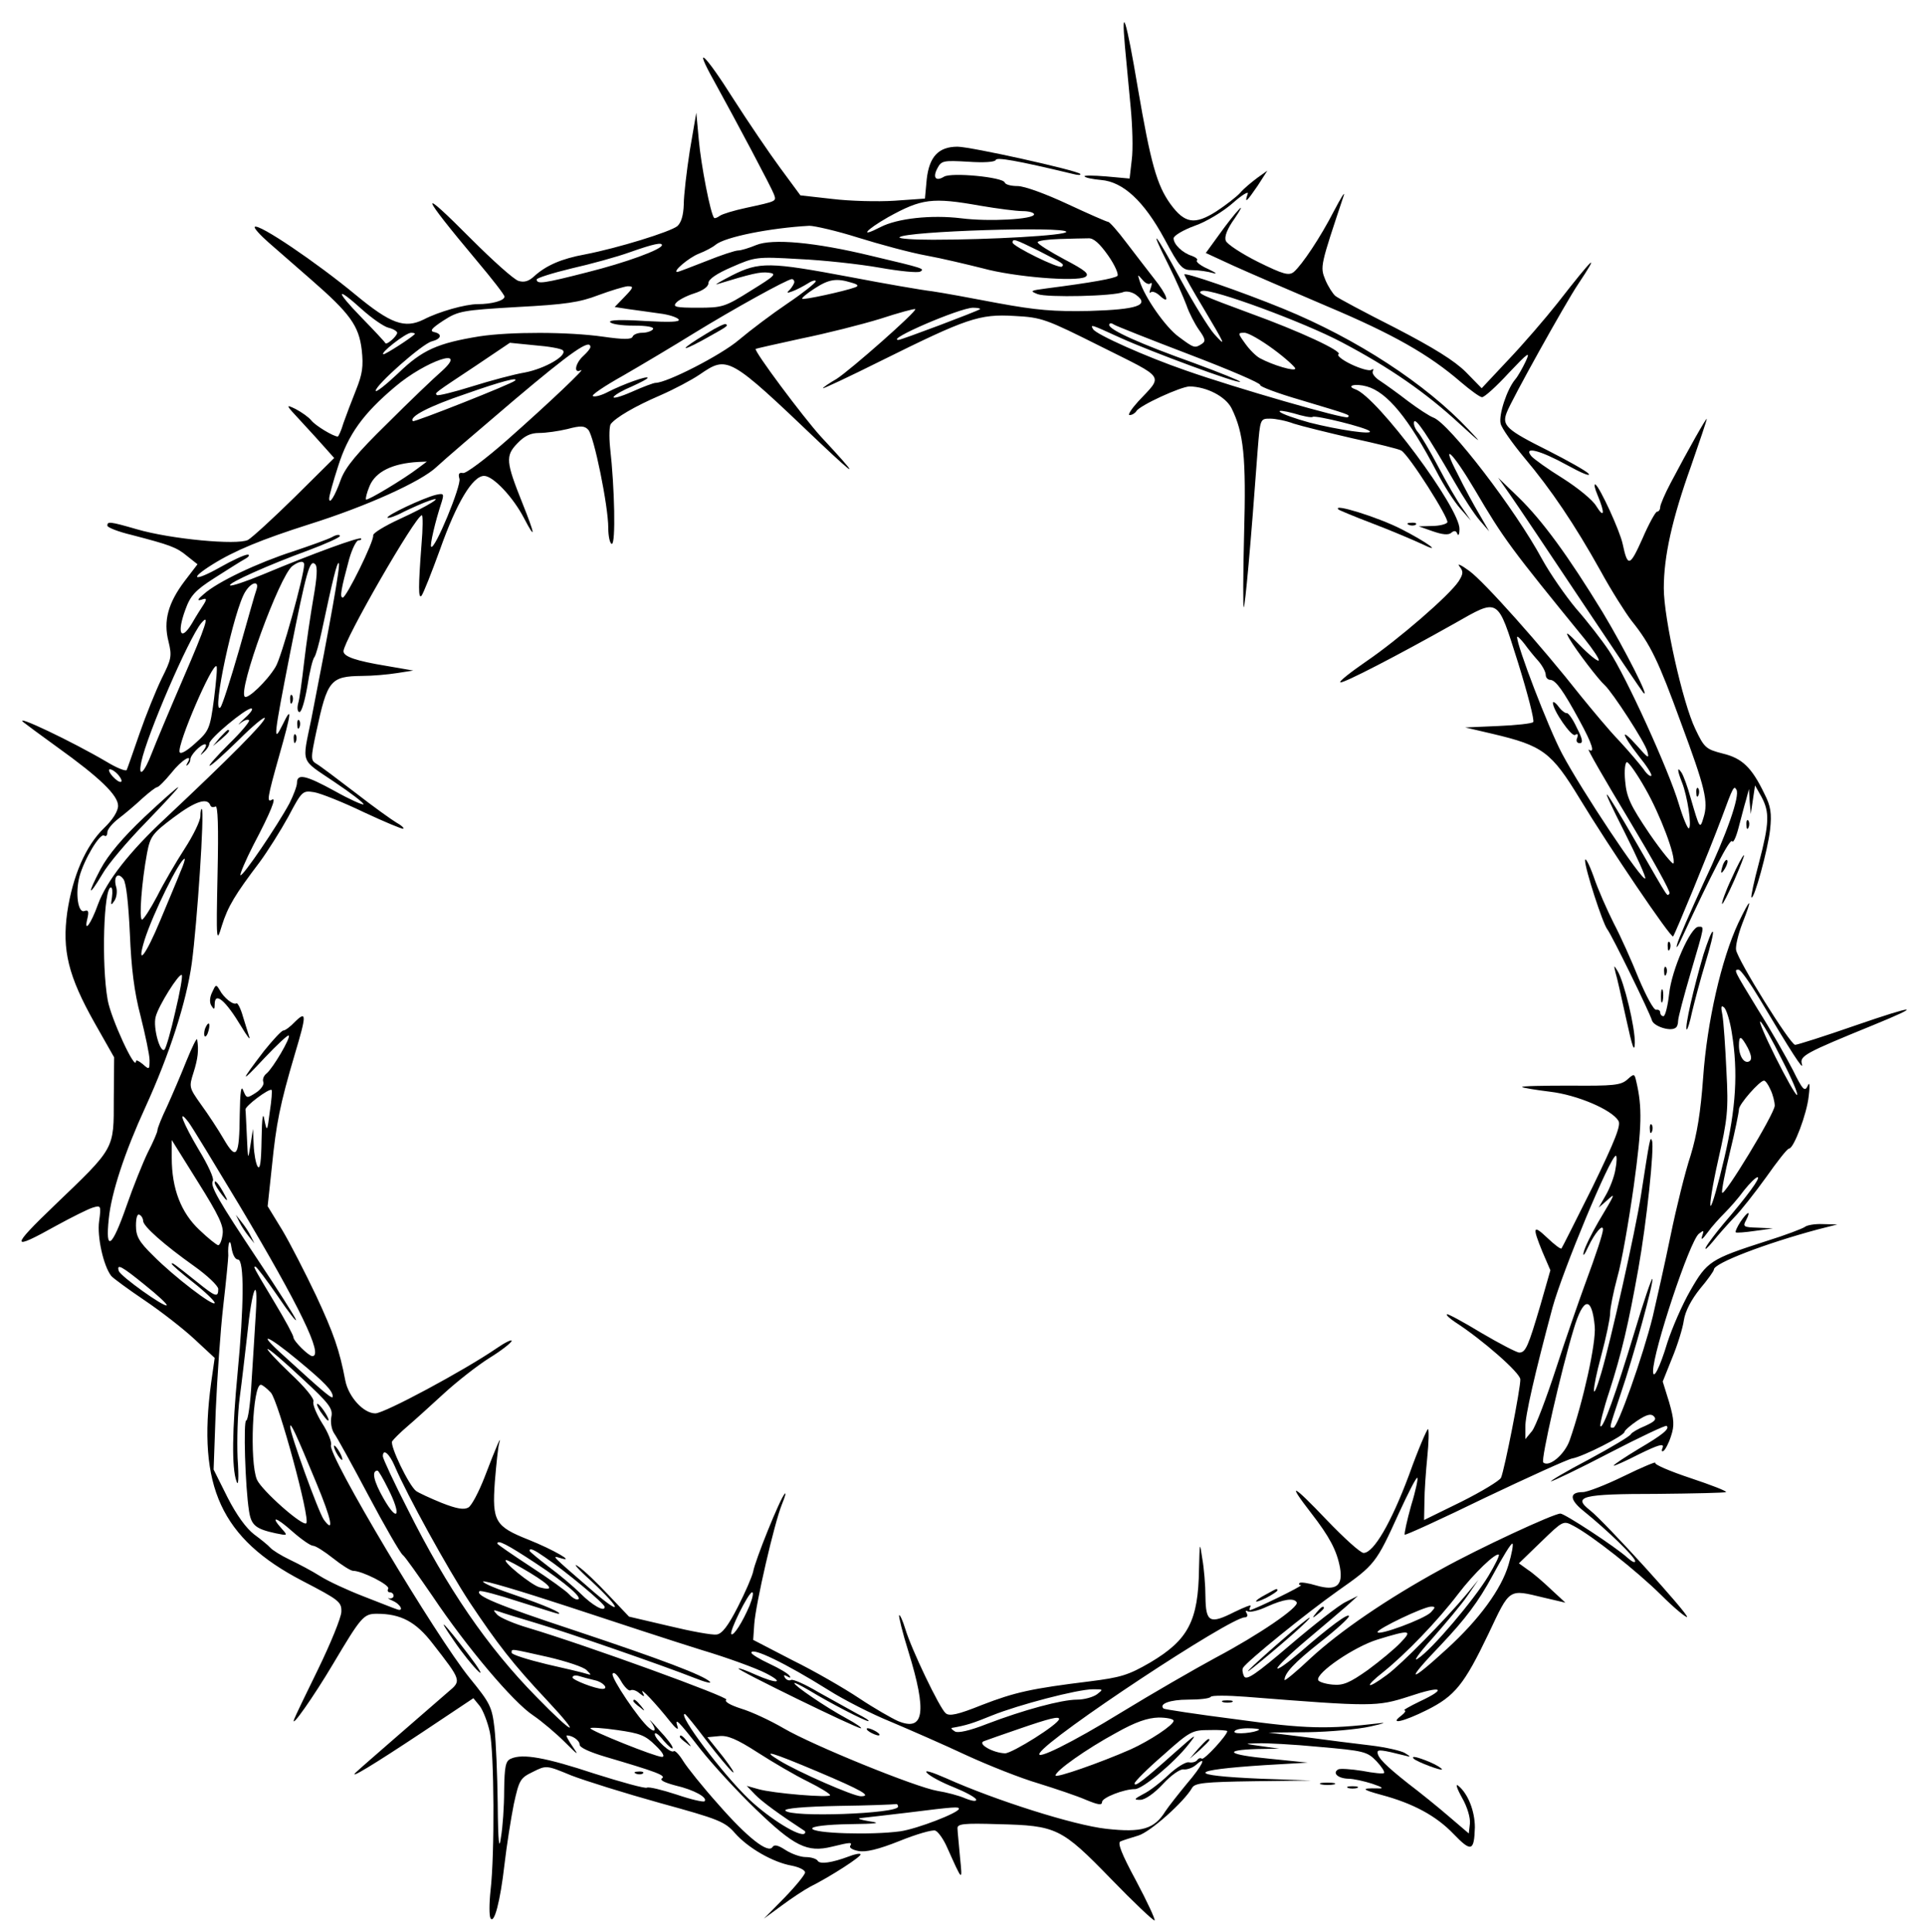 <?xml version="1.0" encoding="UTF-8" standalone="no"?>
<!DOCTYPE svg PUBLIC "-//W3C//DTD SVG 1.1//EN" "http://www.w3.org/Graphics/SVG/1.1/DTD/svg11.dtd">
<svg width="100%" height="100%" viewBox="0 0 538 540" version="1.1" xmlns="http://www.w3.org/2000/svg" xmlns:xlink="http://www.w3.org/1999/xlink" xml:space="preserve" xmlns:serif="http://www.serif.com/" style="fill-rule:evenodd;clip-rule:evenodd;stroke-linejoin:round;stroke-miterlimit:2;">
    <g transform="matrix(0.1,0,0,-0.1,-101,642)">
        <path d="M4154,6290C4158,6249 4165,6172 4170,6120C4175,6068 4177,6002 4173,5973L4167,5921L4101,5927C4065,5930 4038,5930 4041,5927C4044,5923 4065,5919 4087,5917C4149,5912 4207,5858 4264,5753C4308,5671 4314,5665 4343,5665C4361,5665 4386,5661 4400,5657C4414,5653 4408,5658 4387,5668C4366,5677 4352,5688 4355,5692C4359,5695 4352,5701 4341,5705C4315,5713 4290,5737 4290,5754C4290,5761 4316,5777 4349,5789C4381,5800 4429,5829 4456,5853C4482,5876 4501,5887 4497,5878C4487,5849 4495,5857 4525,5901L4552,5943L4524,5923C4508,5911 4486,5893 4476,5881C4466,5870 4435,5846 4409,5829C4349,5791 4321,5795 4281,5850C4243,5903 4226,5964 4190,6174C4158,6365 4143,6413 4154,6290Z" style="fill-rule:nonzero;"/>
        <path d="M3006,6193C3071,6075 3166,5896 3173,5877C3180,5857 3182,5858 3095,5839C3062,5832 3029,5822 3022,5817C3015,5812 3008,5809 3006,5811C2996,5820 2969,5960 2963,6029L2956,6105L2938,6000C2929,5942 2921,5874 2921,5849C2920,5818 2914,5798 2903,5788C2883,5772 2738,5727 2645,5709C2579,5697 2536,5678 2503,5648C2488,5634 2475,5630 2459,5635C2446,5639 2387,5692 2328,5751C2177,5903 2182,5883 2342,5692C2385,5641 2420,5596 2420,5591C2420,5580 2385,5570 2345,5570C2311,5570 2236,5549 2194,5527C2141,5501 2102,5515 2004,5596C1894,5687 1733,5796 1722,5786C1719,5783 1737,5763 1761,5742C1785,5721 1838,5675 1879,5639C1988,5544 2013,5510 2021,5442C2026,5396 2023,5375 2005,5330C1993,5300 1977,5258 1970,5238C1964,5217 1956,5200 1954,5200C1942,5200 1892,5230 1880,5245C1873,5254 1853,5268 1836,5277C1807,5291 1808,5289 1850,5244C1875,5217 1906,5183 1920,5167L1944,5140L1834,5031C1774,4972 1715,4918 1703,4911C1673,4896 1488,4913 1392,4941C1316,4963 1310,4963 1310,4951C1310,4946 1340,4934 1378,4925C1485,4897 1503,4891 1533,4866L1562,4843L1526,4796C1480,4735 1466,4685 1481,4627C1491,4586 1489,4578 1462,4524C1446,4491 1418,4422 1400,4370C1382,4318 1366,4272 1364,4268C1361,4264 1336,4274 1308,4291C1211,4348 1049,4425 1075,4402C1081,4397 1123,4366 1170,4332C1290,4246 1340,4197 1340,4168C1340,4153 1325,4129 1301,4106C1249,4056 1213,3971 1198,3871C1183,3764 1201,3692 1274,3562L1329,3465L1328,3348C1328,3207 1332,3214 1163,3052C1038,2932 1039,2923 1168,2995C1210,3018 1256,3041 1269,3045C1292,3052 1293,3051 1287,3007C1281,2964 1299,2882 1321,2854C1326,2848 1368,2817 1414,2786C1460,2755 1523,2706 1554,2677L1610,2625L1600,2555C1561,2266 1628,2120 1855,2002C1959,1948 1965,1943 1964,1915C1963,1898 1934,1827 1899,1755C1864,1684 1834,1621 1832,1615C1821,1585 1887,1679 1941,1770C2019,1901 2026,1910 2063,1910C2130,1910 2172,1888 2219,1827C2300,1723 2300,1723 2263,1692C2216,1651 2016,1478 2005,1467C1981,1444 2055,1489 2189,1578L2333,1674L2351,1652C2360,1640 2373,1607 2379,1579C2391,1522 2393,1240 2381,1137C2377,1100 2377,1065 2381,1059C2391,1042 2408,1105 2420,1210C2426,1262 2438,1338 2446,1378C2461,1446 2464,1451 2499,1468C2537,1487 2537,1487 2607,1458C2646,1443 2758,1408 2855,1381C3019,1336 3036,1329 3064,1297C3101,1255 3171,1215 3223,1206C3243,1202 3260,1194 3260,1187C3260,1181 3234,1149 3203,1117L3145,1058L3194,1094C3221,1114 3257,1138 3274,1147C3332,1176 3420,1233 3415,1238C3413,1241 3398,1238 3383,1232C3335,1214 3301,1209 3295,1220C3292,1225 3277,1230 3262,1230C3247,1230 3222,1239 3205,1250C3185,1263 3174,1266 3169,1258C3157,1239 3099,1284 3017,1378C2974,1426 2930,1481 2919,1499C2908,1517 2896,1529 2893,1526C2885,1518 2840,1560 2840,1574C2841,1580 2852,1572 2865,1555C2879,1539 2890,1530 2890,1535C2890,1541 2873,1563 2852,1585C2832,1608 2821,1619 2828,1610C2845,1587 2843,1575 2824,1591C2796,1614 2718,1730 2722,1742C2725,1749 2735,1740 2745,1723C2755,1705 2768,1693 2772,1696C2777,1699 2788,1696 2797,1688C2811,1677 2813,1677 2806,1690C2797,1708 2844,1658 2882,1610C2897,1591 2907,1583 2904,1593C2894,1623 2905,1612 2968,1531C3002,1488 3072,1412 3123,1363C3230,1260 3266,1242 3335,1259C3388,1272 3393,1272 3386,1261C3383,1256 3393,1250 3409,1247C3429,1243 3464,1251 3524,1275C3571,1294 3616,1307 3624,1304C3632,1301 3647,1280 3657,1257C3701,1159 3700,1160 3693,1230C3690,1266 3686,1302 3686,1310C3685,1323 3703,1325 3800,1322C3963,1318 3976,1312 4115,1169C4179,1103 4234,1051 4237,1053C4239,1056 4216,1106 4185,1164C4144,1240 4132,1271 4142,1274C4149,1277 4171,1284 4191,1290C4225,1300 4320,1385 4342,1424C4350,1437 4377,1440 4513,1442L4675,1444L4533,1449C4323,1458 4328,1473 4545,1487L4665,1494L4557,1505C4441,1516 4425,1529 4524,1532L4585,1533L4535,1540C4486,1547 4486,1547 4525,1548C4547,1549 4625,1545 4697,1538C4822,1527 4831,1525 4857,1498C4871,1483 4881,1468 4878,1465C4876,1462 4848,1465 4817,1471C4785,1476 4755,1478 4750,1475C4733,1465 4749,1450 4778,1449C4793,1449 4823,1442 4845,1435C4875,1425 4879,1421 4860,1422C4813,1423 4815,1419 4870,1404C4960,1380 5024,1345 5072,1295C5122,1243 5130,1246 5132,1313C5132,1358 5113,1407 5086,1429C5077,1437 5081,1423 5096,1396C5111,1370 5120,1339 5118,1323L5115,1296L5060,1343C5030,1369 4978,1411 4945,1436C4882,1486 4860,1508 4860,1523C4860,1531 4872,1530 4935,1514C4954,1509 4954,1510 4936,1521C4926,1527 4883,1537 4841,1542C4799,1547 4718,1557 4660,1565L4555,1578L4665,1579C4726,1580 4804,1587 4840,1595C4876,1603 4887,1607 4865,1604C4720,1587 4660,1588 4465,1615C4355,1629 4264,1643 4262,1645C4248,1658 4280,1670 4330,1670C4362,1670 4391,1673 4394,1678C4396,1682 4440,1682 4492,1678C4846,1650 4858,1650 4948,1679C5040,1710 5057,1702 4978,1665C4949,1651 4930,1640 4935,1640C4941,1640 4936,1633 4926,1625C4891,1599 4932,1608 4998,1641C5076,1680 5102,1712 5170,1854C5231,1983 5225,1979 5325,1955L5385,1941L5345,1978C5323,1999 5294,2024 5280,2033L5255,2051L5317,2111C5378,2170 5379,2171 5407,2156C5459,2129 5584,2030 5652,1963C5689,1926 5722,1899 5725,1901C5731,1907 5495,2167 5454,2199C5404,2238 5431,2245 5640,2245C5744,2246 5831,2248 5834,2250C5836,2253 5792,2270 5735,2289C5678,2308 5633,2327 5636,2332C5639,2336 5600,2320 5549,2295C5498,2270 5446,2250 5434,2250C5395,2250 5396,2229 5436,2197C5503,2143 5580,2068 5580,2057C5580,2051 5570,2056 5558,2067C5525,2097 5383,2190 5371,2190C5352,2190 5143,2093 5037,2034C4887,1952 4754,1861 4672,1785C4633,1748 4600,1721 4600,1725C4600,1744 4627,1773 4699,1830C4744,1865 4780,1898 4780,1903C4780,1914 4727,1875 4643,1802C4608,1772 4580,1752 4580,1758C4580,1763 4617,1799 4661,1836C4706,1874 4757,1917 4774,1932L4805,1960L4771,1943C4752,1934 4683,1880 4616,1823C4520,1741 4494,1723 4487,1735C4483,1743 4481,1754 4484,1759C4496,1778 4660,1911 4749,1974C4853,2047 4856,2051 4920,2192C4945,2246 4967,2290 4971,2290C4974,2290 4967,2255 4954,2213C4942,2170 4934,2133 4936,2131C4938,2129 5039,2175 5160,2234C5282,2292 5392,2342 5404,2344C5434,2349 5550,2408 5550,2418C5550,2422 5566,2436 5585,2449C5612,2467 5624,2470 5632,2462C5641,2453 5634,2447 5608,2435C5588,2427 5570,2416 5568,2412C5567,2407 5513,2375 5450,2341C5387,2308 5340,2280 5345,2280C5351,2281 5425,2316 5509,2360C5594,2404 5666,2438 5668,2435C5677,2427 5658,2411 5590,2371C5552,2348 5520,2327 5520,2324C5520,2322 5552,2336 5591,2356C5644,2382 5661,2387 5657,2375C5653,2366 5654,2362 5659,2365C5664,2368 5674,2387 5680,2406C5690,2436 5689,2452 5675,2501L5657,2559L5683,2624C5698,2660 5713,2708 5716,2730C5720,2756 5737,2788 5761,2818C5783,2844 5800,2868 5800,2872C5800,2890 5945,2945 6090,2984L6145,2998L6104,2999C6082,3000 6060,2996 6054,2991C6049,2987 6000,2968 5945,2951C5790,2901 5781,2895 5734,2813C5711,2773 5683,2708 5670,2668C5649,2598 5630,2561 5630,2588C5630,2643 5732,2951 5758,2972C5772,2983 5773,2982 5767,2965C5763,2953 5768,2956 5782,2975C5794,2992 5816,3016 5830,3030C5844,3044 5869,3072 5884,3093C5900,3113 5917,3130 5922,3130C5932,3130 5893,3077 5827,3000C5806,2975 5784,2946 5778,2935C5773,2924 5781,2931 5797,2950C5812,2969 5840,3000 5857,3018C5875,3036 5915,3087 5946,3130C5977,3174 6005,3210 6010,3210C6023,3210 6060,3307 6065,3357C6069,3389 6067,3398 6062,3385C6054,3368 6048,3374 6021,3429C6003,3464 5960,3540 5924,3597C5855,3710 5855,3710 5869,3710C5875,3710 5901,3673 5928,3628C6015,3482 6052,3424 6046,3446C6039,3469 6054,3477 6245,3555C6387,3613 6366,3613 6195,3554C6109,3524 6033,3500 6027,3500C6013,3501 5868,3734 5862,3765C5860,3776 5868,3809 5879,3838C5909,3914 5904,3915 5868,3840C5821,3739 5781,3565 5770,3409C5763,3312 5753,3250 5735,3191C5720,3146 5695,3045 5679,2967C5663,2889 5640,2787 5629,2740C5602,2631 5531,2430 5519,2430C5507,2430 5506,2424 5540,2526C5576,2631 5633,2840 5628,2846C5626,2848 5603,2781 5578,2697C5525,2522 5490,2426 5483,2434C5480,2436 5491,2481 5508,2532C5542,2638 5561,2718 5589,2875C5612,3004 5634,3213 5627,3232C5622,3246 5621,3239 5596,3078C5580,2976 5512,2674 5485,2582C5458,2491 5458,2531 5485,2631C5499,2683 5510,2736 5510,2750C5510,2764 5519,2809 5530,2850C5542,2891 5562,3006 5576,3105C5599,3272 5600,3326 5583,3398C5578,3420 5577,3420 5558,3403C5540,3387 5519,3385 5399,3386C5323,3386 5262,3385 5264,3382C5266,3380 5301,3374 5342,3369C5418,3360 5514,3319 5533,3288C5541,3276 5525,3235 5461,3103C5415,3011 5376,2933 5374,2931C5372,2928 5354,2942 5335,2960C5294,2999 5292,2992 5321,2921L5343,2870L5315,2772C5281,2657 5274,2640 5256,2640C5249,2640 5201,2665 5150,2695C5099,2726 5056,2749 5054,2747C5051,2745 5062,2735 5077,2725C5153,2676 5259,2583 5259,2565C5260,2542 5215,2313 5205,2290C5201,2282 5152,2252 5094,2223L4990,2172L4991,2223C4991,2252 4995,2308 4999,2348C5003,2388 5004,2423 5001,2426C4999,2428 4974,2371 4948,2298C4898,2164 4849,2080 4821,2080C4812,2080 4766,2122 4718,2172C4622,2273 4605,2281 4674,2192C4726,2125 4746,2087 4755,2039C4764,1988 4744,1973 4689,1989C4666,1996 4645,1999 4642,1996C4639,1993 4641,1990 4646,1990C4654,1989 4512,1920 4503,1920C4501,1920 4502,1925 4505,1931C4509,1937 4489,1929 4460,1915C4391,1880 4380,1886 4379,1957C4379,1989 4375,2038 4370,2065C4363,2113 4363,2111 4361,2035C4359,1890 4331,1837 4225,1774C4163,1738 4142,1732 4055,1721C3893,1701 3847,1691 3754,1655C3687,1628 3663,1623 3653,1632C3636,1646 3557,1811 3540,1868C3533,1891 3525,1908 3523,1906C3521,1904 3532,1858 3549,1804C3601,1635 3593,1580 3520,1610C3502,1618 3453,1646 3411,1674C3369,1702 3286,1750 3225,1780L3115,1837L3118,1881C3122,1938 3174,2163 3195,2215C3204,2237 3208,2251 3203,2245C3190,2232 3120,2058 3115,2028C3112,2014 3093,1970 3072,1929C3045,1876 3028,1854 3013,1852C3001,1850 2941,1861 2879,1876L2768,1902L2711,1962C2680,1995 2642,2032 2625,2043C2609,2054 2625,2035 2663,2001C2753,1917 2749,1901 2658,1981C2554,2071 2550,2074 2575,2066C2623,2051 2555,2090 2487,2117C2394,2154 2385,2168 2393,2279C2397,2328 2402,2376 2405,2386C2413,2414 2398,2380 2364,2291C2348,2250 2328,2212 2319,2207C2307,2200 2287,2203 2244,2220C2212,2233 2180,2248 2173,2253C2153,2268 2099,2380 2106,2392C2110,2398 2129,2417 2149,2434C2169,2451 2214,2492 2250,2525C2286,2558 2343,2603 2378,2625C2412,2646 2440,2668 2440,2673C2440,2677 2421,2668 2398,2652C2306,2589 2084,2470 2059,2470C2026,2470 1984,2516 1975,2562C1959,2646 1943,2693 1893,2800C1863,2863 1821,2945 1799,2982L1758,3049L1770,3161C1782,3280 1792,3332 1834,3474C1867,3584 1867,3596 1835,3565C1822,3551 1807,3540 1802,3540C1797,3540 1773,3514 1748,3483C1680,3394 1680,3389 1749,3463C1784,3500 1815,3529 1817,3526C1823,3520 1773,3435 1755,3420C1747,3414 1743,3403 1746,3396C1749,3389 1739,3375 1725,3366C1700,3350 1699,3350 1690,3372C1684,3389 1681,3370 1680,3305C1679,3187 1671,3175 1635,3237C1620,3263 1591,3307 1572,3333C1538,3381 1538,3382 1551,3423C1563,3461 1566,3485 1561,3515C1560,3521 1547,3494 1531,3455C1516,3417 1491,3359 1477,3328C1462,3297 1450,3267 1450,3261C1450,3256 1438,3228 1423,3199C1409,3170 1382,3103 1364,3051C1323,2933 1304,2919 1314,3014C1321,3086 1359,3201 1416,3325C1484,3474 1531,3620 1546,3728C1561,3840 1582,4152 1574,4159C1572,4161 1570,4152 1570,4139C1570,4126 1550,4085 1526,4048C1502,4011 1467,3951 1449,3915C1430,3879 1411,3850 1407,3850C1398,3850 1406,3956 1421,4036C1430,4083 1436,4091 1496,4136C1556,4181 1590,4192 1598,4169C1600,4164 1606,4163 1612,4166C1619,4171 1621,4110 1618,3977C1614,3786 1615,3783 1630,3833C1647,3887 1667,3920 1736,4011C1758,4041 1794,4098 1816,4138C1854,4210 1856,4211 1888,4206C1906,4203 1969,4178 2027,4150C2085,4123 2135,4102 2137,4104C2140,4106 2131,4114 2118,4121C2106,4128 2054,4165 2004,4204C1953,4243 1904,4280 1895,4285C1878,4295 1878,4300 1894,4375C1925,4519 1933,4530 2022,4531C2051,4531 2095,4535 2120,4539L2165,4546L2090,4559C2005,4573 1970,4585 1970,4600C1970,4629 2172,4980 2189,4980C2192,4980 2192,4943 2188,4898C2179,4781 2179,4745 2188,4755C2193,4761 2216,4819 2240,4885C2286,5015 2331,5090 2363,5090C2388,5090 2444,5031 2475,4971C2508,4908 2506,4924 2470,5014C2424,5129 2422,5146 2456,5181C2476,5202 2493,5210 2517,5210C2536,5210 2571,5215 2596,5221C2633,5231 2644,5230 2654,5219C2670,5202 2710,5006 2710,4945C2710,4920 2715,4900 2720,4900C2731,4900 2728,5056 2715,5170C2712,5200 2713,5230 2717,5235C2731,5253 2783,5284 2855,5315C2894,5332 2943,5358 2965,5373C3044,5427 3046,5426 3300,5184C3411,5079 3412,5084 3304,5200C3254,5255 3116,5440 3122,5445C3124,5446 3181,5459 3250,5474C3319,5488 3418,5513 3470,5529C3522,5546 3566,5558 3568,5556C3573,5550 3387,5386 3348,5361C3327,5349 3310,5337 3310,5335C3310,5333 3383,5367 3473,5412C3711,5530 3747,5543 3845,5537C3922,5533 3932,5529 4088,5451C4270,5360 4261,5373 4191,5298C4172,5277 4161,5260 4167,5260C4174,5260 4182,5265 4186,5271C4195,5287 4311,5340 4335,5340C4383,5339 4435,5312 4452,5279C4486,5210 4493,5143 4487,4927C4484,4812 4484,4720 4486,4723C4490,4727 4505,4890 4525,5163C4532,5250 4532,5250 4560,5250C4575,5250 4605,5244 4626,5236C4648,5229 4721,5211 4790,5195C4859,5180 4920,5165 4926,5161C4947,5150 5061,4970 5055,4960C5052,4955 5032,4950 5012,4950L4975,4949L5015,4935C5041,4926 5058,4924 5066,4931C5074,4938 5080,4937 5083,4928C5086,4921 5089,4927 5089,4941C5091,4999 4859,5311 4798,5332C4770,5342 4798,5349 4830,5340C4887,5324 4947,5251 5024,5104C5044,5065 5074,5018 5091,4999L5121,4965L5097,5000C5083,5019 5053,5071 5030,5115C5007,5159 4981,5203 4973,5212C4965,5221 4960,5234 4962,5241C4966,5254 4999,5205 5074,5075C5099,5031 5131,4982 5146,4965L5172,4935L5146,4980C5131,5005 5103,5056 5084,5095C5035,5189 5068,5159 5132,5051C5213,4913 5232,4888 5439,4634C5463,4604 5481,4577 5478,4574C5475,4571 5451,4590 5425,4617C5389,4654 5383,4658 5396,4635C5416,4601 5478,4520 5495,4505C5516,4486 5608,4345 5614,4320C5620,4298 5616,4301 5586,4335C5537,4390 5541,4370 5590,4307C5612,4280 5628,4255 5625,4252C5622,4249 5612,4257 5603,4271C5593,4284 5563,4320 5535,4350C5506,4380 5459,4437 5428,4475C5317,4616 5158,4794 5117,4824C5094,4841 5081,4847 5089,4837C5100,4823 5100,4817 5087,4796C5061,4756 4917,4632 4829,4572C4784,4541 4751,4515 4756,4513C4765,4510 4914,4587 5074,4677C5201,4749 5194,4753 5253,4567C5280,4480 5299,4406 5295,4402C5292,4398 5247,4393 5197,4391L5105,4387L5182,4369C5322,4336 5346,4318 5425,4188C5505,4056 5680,3797 5686,3803C5691,3808 5786,4039 5822,4135C5854,4222 5856,4225 5863,4213C5873,4196 5837,4091 5771,3952C5734,3871 5700,3794 5697,3780C5693,3766 5700,3775 5711,3800C5795,3981 5845,4078 5851,4069C5854,4063 5862,4080 5869,4107C5876,4133 5885,4169 5890,4185L5898,4215L5900,4180L5903,4145L5915,4225L5933,4193C5956,4150 5955,4120 5926,4009C5912,3957 5903,3914 5905,3912C5912,3904 5951,4046 5957,4101C5962,4147 5959,4167 5941,4202C5906,4275 5879,4301 5825,4314C5778,4326 5773,4330 5748,4383C5713,4455 5660,4692 5660,4776C5660,4865 5683,4969 5736,5117C5760,5186 5780,5245 5780,5249C5780,5255 5729,5165 5679,5070C5663,5040 5650,5009 5650,5003C5650,4996 5646,4990 5641,4990C5637,4990 5618,4956 5600,4914C5565,4836 5559,4834 5545,4900C5537,4937 5482,5057 5469,5066C5464,5068 5467,5055 5475,5036C5496,4986 5494,4969 5471,5006C5461,5023 5419,5057 5378,5083C5336,5109 5297,5137 5290,5145C5266,5174 5314,5162 5390,5120C5430,5098 5456,5087 5450,5096C5443,5104 5391,5133 5336,5161C5220,5219 5207,5231 5221,5267C5233,5300 5385,5573 5420,5625C5484,5721 5465,5704 5363,5573C5329,5530 5267,5458 5226,5415L5151,5335L5107,5380C5075,5412 5017,5448 4909,5504C4824,5547 4749,5587 4742,5593C4735,5599 4722,5619 4714,5638C4699,5675 4700,5677 4766,5875C4769,5886 4757,5866 4738,5830C4700,5756 4649,5680 4626,5660C4612,5649 4597,5653 4526,5688C4480,5711 4439,5738 4436,5747C4431,5758 4440,5781 4461,5810C4478,5835 4483,5846 4473,5835C4462,5824 4437,5792 4417,5764L4380,5713L4458,5677C4500,5658 4618,5607 4719,5564C4904,5486 5004,5429 5093,5352C5120,5329 5146,5310 5152,5310C5159,5310 5192,5340 5227,5378C5281,5435 5288,5440 5274,5410C5265,5391 5252,5368 5245,5360C5222,5333 5198,5261 5204,5236C5207,5223 5237,5181 5270,5141C5345,5052 5411,4954 5483,4825C5513,4770 5553,4707 5570,4685C5623,4619 5645,4573 5708,4400C5776,4217 5785,4179 5771,4135C5761,4101 5760,4104 5735,4190C5727,4220 5715,4252 5710,4260C5697,4280 5697,4268 5711,4233C5726,4195 5739,4110 5730,4105C5727,4103 5714,4133 5702,4173C5675,4265 5554,4531 5507,4601C5487,4631 5446,4684 5415,4719C5385,4755 5342,4817 5320,4857C5245,4996 5061,5236 5016,5253C5005,5257 4973,5278 4945,5299C4918,5320 4883,5345 4868,5355C4853,5364 4843,5377 4847,5383C4850,5389 4848,5390 4842,5386C4836,5383 4811,5390 4786,5402C4761,5414 4745,5427 4751,5430C4763,5438 4643,5494 4505,5544C4372,5593 4351,5602 4370,5607C4398,5614 4653,5520 4759,5464C4894,5393 4996,5322 5090,5235C5150,5180 5155,5177 5115,5219C4995,5347 4802,5473 4597,5557C4477,5606 4320,5660 4320,5653C4320,5650 4343,5609 4372,5561C4435,5455 4439,5447 4403,5487C4388,5504 4346,5572 4310,5638C4239,5770 4217,5796 4276,5679C4296,5639 4318,5588 4326,5567C4333,5546 4349,5515 4361,5498C4379,5473 4380,5466 4369,5459C4349,5446 4347,5447 4304,5479C4268,5505 4209,5589 4195,5635C4189,5654 4189,5654 4203,5638C4211,5628 4221,5624 4225,5628C4230,5632 4230,5626 4226,5615C4222,5604 4222,5599 4226,5603C4230,5607 4242,5603 4252,5593C4282,5566 4272,5596 4235,5642C4216,5666 4182,5711 4158,5742C4134,5774 4111,5800 4107,5800C4103,5800 4051,5823 3993,5850C3933,5878 3873,5900 3854,5900C3836,5900 3820,5904 3818,5910C3813,5925 3668,5939 3648,5926C3625,5912 3616,5924 3630,5950C3641,5971 3647,5972 3716,5968C3759,5965 3791,5967 3793,5973C3795,5981 3850,5972 4008,5934C4023,5930 4032,5930 4029,5934C4020,5944 3723,6010 3686,6010C3633,6010 3607,5982 3600,5919L3595,5865L3510,5859C3463,5856 3385,5858 3336,5864L3247,5874L3191,5950C3160,5992 3101,6079 3060,6143C2980,6270 2945,6302 3006,6193ZM3750,5845C3797,5837 3850,5830 3868,5830C3885,5830 3900,5826 3900,5821C3900,5807 3774,5800 3696,5810C3613,5820 3518,5810 3470,5785C3410,5754 3429,5777 3492,5813C3586,5865 3615,5869 3750,5845ZM3408,5756C3469,5737 3554,5714 3598,5706C3642,5698 3713,5681 3757,5670C3844,5646 4018,5632 4043,5646C4056,5654 4044,5664 3985,5695C3944,5717 3910,5738 3910,5743C3910,5747 3937,5751 3970,5752C4003,5753 4040,5754 4052,5754C4066,5755 4083,5740 4107,5706C4126,5679 4137,5653 4133,5649C4126,5642 4060,5630 3935,5614C3890,5608 3887,5607 3910,5598C3936,5588 4124,5592 4150,5604C4159,5607 4174,5604 4185,5596C4224,5567 4189,5555 4055,5551C3954,5549 3907,5553 3798,5573C3725,5587 3643,5602 3615,5606C3588,5609 3484,5627 3385,5646C3161,5688 3132,5689 3055,5650C3022,5633 3004,5622 3015,5626C3110,5655 3135,5661 3158,5658C3182,5655 3177,5650 3109,5608C3036,5562 3029,5560 2960,5560C2901,5560 2890,5562 2899,5573C2905,5581 2928,5593 2950,5600C2975,5608 2990,5619 2990,5629C2990,5640 3014,5656 3056,5674C3120,5702 3125,5703 3243,5696C3310,5693 3411,5682 3468,5672C3524,5662 3575,5657 3582,5661C3595,5669 3593,5670 3445,5705C3288,5743 3169,5754 3123,5735C3104,5727 3081,5720 3073,5720C3065,5720 3025,5707 2983,5690C2942,5674 2906,5660 2903,5660C2888,5660 2935,5700 2963,5711C2981,5718 3002,5729 3010,5736C3037,5758 3163,5783 3272,5789C3286,5789 3348,5775 3408,5756ZM3990,5772C3990,5762 3776,5750 3617,5750C3562,5750 3520,5753 3524,5757C3541,5774 3990,5788 3990,5772ZM3913,5719C3983,5683 3985,5682 3978,5675C3971,5667 3840,5732 3840,5742C3840,5754 3846,5752 3913,5719ZM2860,5735C2860,5723 2759,5686 2651,5659C2530,5628 2510,5625 2510,5639C2510,5643 2554,5657 2608,5670C2661,5682 2734,5702 2770,5715C2838,5739 2860,5743 2860,5735ZM3230,5632C3230,5628 3224,5618 3218,5611C3207,5601 3209,5600 3225,5606C3236,5610 3255,5620 3268,5628C3280,5636 3290,5638 3290,5634C3289,5629 3254,5601 3211,5572C3168,5543 3107,5497 3075,5470C3026,5428 2874,5350 2842,5350C2837,5350 2807,5339 2776,5325C2744,5311 2722,5305 2725,5311C2729,5317 2752,5330 2776,5340C2800,5351 2820,5361 2820,5364C2820,5371 2751,5346 2710,5325C2693,5316 2674,5310 2667,5313C2661,5315 2699,5341 2751,5370C2803,5400 2892,5453 2950,5489C3059,5556 3209,5639 3223,5640C3227,5640 3230,5636 3230,5632ZM3390,5630C3408,5625 3411,5621 3400,5617C3370,5606 3255,5581 3252,5585C3250,5587 3265,5600 3287,5614C3327,5640 3348,5643 3390,5630ZM2756,5591L2728,5562L2767,5556C2788,5553 2826,5548 2853,5544C2879,5541 2903,5533 2907,5527C2911,5520 2881,5519 2811,5523C2747,5527 2712,5526 2715,5520C2719,5514 2748,5510 2781,5510C2819,5510 2839,5506 2835,5500C2832,5495 2818,5490 2805,5490C2792,5490 2780,5485 2778,5479C2775,5471 2752,5471 2696,5479C2598,5493 2435,5493 2350,5480C2233,5461 2190,5442 2123,5377C2088,5344 2060,5322 2060,5328C2060,5344 2191,5460 2217,5466C2244,5473 2247,5487 2223,5492C2210,5495 2217,5503 2249,5524C2291,5551 2302,5553 2456,5562C2590,5569 2630,5575 2682,5595C2717,5608 2754,5619 2764,5620C2782,5620 2781,5617 2756,5591ZM2022,5555C2050,5530 2083,5507 2096,5504C2109,5501 2120,5494 2120,5490C2120,5481 2091,5455 2087,5461C2086,5464 2056,5496 2020,5533C1946,5609 1948,5622 2022,5555ZM3749,5556C3744,5551 3529,5470 3521,5470C3484,5470 3691,5559 3729,5560C3742,5560 3751,5558 3749,5556ZM4335,5429C4445,5387 4534,5349 4532,5344C4530,5340 4580,5321 4642,5303C4785,5260 4784,5261 4777,5254C4771,5247 4462,5336 4323,5385C4213,5423 4074,5485 4065,5500C4056,5515 4060,5513 4141,5476C4227,5437 4470,5347 4476,5353C4478,5355 4421,5378 4348,5405C4197,5459 4110,5498 4110,5512C4110,5517 4116,5518 4123,5513C4129,5509 4225,5471 4335,5429ZM2169,5486C2157,5474 2088,5430 2082,5430C2069,5431 2144,5490 2159,5490C2167,5490 2171,5488 2169,5486ZM4569,5444C4603,5419 4630,5394 4630,5390C4630,5381 4568,5399 4531,5419C4520,5425 4502,5443 4490,5460C4469,5489 4469,5490 4488,5490C4499,5490 4535,5469 4569,5444ZM2583,5441C2597,5427 2534,5390 2477,5379C2447,5374 2380,5356 2329,5340C2278,5324 2233,5313 2231,5316C2225,5322 2221,5319 2340,5398L2435,5462L2505,5455C2543,5452 2578,5446 2583,5441ZM2660,5450C2660,5446 2651,5435 2640,5425C2618,5405 2612,5375 2633,5385C2652,5396 2546,5295 2427,5190C2368,5138 2312,5096 2304,5098C2293,5100 2290,5096 2294,5082C2300,5064 2225,4882 2215,4892C2211,4896 2226,4962 2245,5019C2251,5040 2250,5042 2228,5037C2192,5028 2088,4979 2093,4973C2096,4971 2117,4978 2139,4990C2162,5001 2193,5015 2208,5020C2258,5038 2207,5006 2126,4969C2085,4950 2052,4930 2053,4924C2056,4908 1978,4750 1968,4750C1959,4750 1963,4773 1986,4858C1994,4886 2006,4910 2012,4910C2018,4910 2021,4912 2019,4915C2014,4920 1887,4874 1746,4815C1698,4795 1656,4781 1653,4784C1646,4790 1762,4842 1872,4882C1920,4900 1960,4918 1960,4922C1960,4927 1950,4926 1938,4919C1927,4913 1877,4895 1829,4879C1730,4847 1618,4794 1580,4760C1562,4745 1560,4740 1573,4744C1587,4749 1589,4747 1580,4732C1574,4723 1558,4698 1546,4677C1515,4626 1504,4651 1528,4716C1542,4755 1555,4770 1610,4805C1646,4828 1684,4852 1695,4858C1706,4864 1709,4870 1702,4870C1694,4870 1659,4854 1624,4834C1553,4794 1536,4800 1603,4842C1665,4881 1740,4912 1875,4955C2034,5005 2187,5074 2230,5115C2249,5133 2347,5217 2447,5302C2608,5438 2660,5474 2660,5450ZM2245,5383C2223,5364 2154,5298 2093,5237C2008,5154 1976,5115 1963,5081C1946,5033 1930,5008 1930,5027C1930,5034 1941,5074 1955,5117C1983,5206 2025,5264 2114,5339C2200,5412 2322,5453 2245,5383ZM2449,5356C2440,5347 2167,5239 2164,5243C2152,5255 2210,5285 2311,5319C2413,5355 2461,5367 2449,5356ZM4679,5255C4688,5260 4829,5225 4838,5215C4849,5204 4748,5219 4670,5239C4630,5250 4593,5263 4587,5269C4582,5274 4599,5272 4625,5265C4651,5257 4675,5252 4679,5255ZM2179,5112C2140,5082 2037,5020 2033,5024C2031,5026 2035,5043 2043,5062C2060,5102 2107,5125 2179,5129L2203,5130L2179,5112ZM1860,4842C1860,4812 1796,4580 1780,4556C1756,4516 1702,4465 1694,4473C1675,4492 1791,4810 1827,4838C1846,4852 1860,4854 1860,4842ZM1886,4749C1878,4703 1866,4622 1860,4570C1854,4518 1847,4465 1843,4453C1840,4440 1842,4430 1847,4430C1853,4430 1862,4462 1869,4502C1875,4542 1884,4579 1889,4584C1893,4590 1902,4622 1909,4655C1940,4800 1952,4851 1957,4846C1962,4842 1933,4680 1880,4410C1854,4283 1848,4300 1944,4235C1992,4203 2028,4175 2026,4172C2023,4170 1987,4186 1946,4209C1864,4254 1840,4259 1840,4232C1840,4223 1830,4197 1819,4175C1785,4112 1688,3969 1682,3974C1680,3977 1696,4015 1718,4058C1767,4151 1784,4194 1770,4185C1755,4176 1757,4190 1790,4307C1825,4430 1827,4451 1800,4395C1772,4338 1775,4361 1821,4596C1867,4827 1876,4858 1891,4843C1898,4836 1896,4806 1886,4749ZM1727,4773C1723,4763 1702,4687 1678,4603C1654,4520 1631,4448 1626,4443C1600,4418 1664,4719 1696,4767C1713,4794 1735,4798 1727,4773ZM1522,4524C1484,4436 1445,4343 1435,4317C1413,4259 1395,4243 1405,4291C1421,4367 1537,4635 1572,4678C1598,4709 1586,4672 1522,4524ZM5310,4572C5321,4559 5330,4542 5330,4534C5330,4526 5336,4520 5343,4520C5358,4519 5379,4490 5424,4407C5460,4341 5469,4313 5450,4325C5445,4328 5495,4241 5562,4130C5628,4020 5680,3927 5676,3923C5668,3915 5678,3901 5586,4060C5485,4235 5474,4245 5551,4093C5585,4025 5611,3968 5608,3965C5600,3956 5430,4211 5375,4315C5337,4387 5249,4616 5250,4640C5251,4643 5260,4634 5271,4620C5281,4606 5299,4584 5310,4572ZM1608,4466C1597,4383 1594,4377 1556,4343C1533,4322 1515,4311 1512,4318C1505,4340 1604,4569 1615,4558C1618,4556 1614,4514 1608,4466ZM1694,4413C1677,4397 1672,4391 1682,4399C1692,4407 1703,4411 1706,4407C1709,4404 1684,4374 1650,4341C1616,4307 1592,4280 1596,4280C1601,4280 1637,4313 1677,4352C1717,4392 1750,4419 1750,4413C1750,4401 1653,4303 1472,4133C1372,4040 1308,3958 1284,3893C1264,3837 1244,3811 1254,3852C1259,3873 1257,3878 1246,3874C1228,3867 1220,3923 1232,3970C1245,4018 1289,4092 1301,4085C1306,4081 1310,4085 1310,4094C1310,4102 1324,4119 1341,4132C1358,4145 1388,4170 1407,4188C1426,4205 1445,4220 1449,4220C1453,4220 1471,4238 1489,4260C1518,4297 1551,4316 1534,4288C1530,4281 1530,4278 1534,4282C1538,4285 1542,4292 1542,4297C1541,4309 1571,4340 1583,4340C1588,4340 1586,4332 1579,4323C1568,4307 1568,4307 1580,4318C1588,4325 1595,4336 1595,4342C1595,4356 1696,4440 1712,4440C1719,4440 1711,4428 1694,4413ZM5609,4215C5650,4143 5694,4027 5687,4007C5686,4002 5655,4039 5620,4090C5566,4170 5556,4192 5552,4237C5549,4267 5552,4290 5557,4290C5562,4290 5586,4256 5609,4215ZM1340,4255C1360,4231 1346,4227 1325,4250C1315,4261 1312,4270 1317,4270C1323,4270 1333,4263 1340,4255ZM1514,3983C1506,3962 1480,3901 1458,3848C1417,3749 1390,3715 1414,3793C1437,3866 1513,4020 1526,4020C1528,4020 1523,4003 1514,3983ZM1373,3810C1377,3714 1385,3648 1403,3580C1416,3528 1428,3472 1428,3457C1428,3430 1427,3430 1409,3446C1398,3455 1390,3459 1390,3454C1389,3424 1320,3574 1311,3625C1293,3725 1300,3940 1320,3940C1324,3940 1325,3928 1323,3913C1319,3889 1320,3888 1330,3903C1336,3912 1338,3929 1335,3940C1326,3969 1339,3985 1355,3963C1363,3952 1369,3894 1373,3810ZM1500,3593C1488,3539 1474,3491 1470,3487C1458,3474 1437,3548 1445,3578C1452,3608 1511,3702 1518,3695C1521,3693 1513,3647 1500,3593ZM5850,3534C5868,3424 5862,3324 5829,3183C5812,3110 5795,3050 5791,3050C5787,3050 5796,3107 5812,3178C5838,3293 5841,3317 5835,3427C5832,3494 5827,3564 5824,3582C5819,3607 5820,3612 5829,3604C5835,3598 5845,3567 5850,3534ZM5990,3459C6018,3405 6037,3360 6032,3360C6028,3360 6001,3408 5972,3466C5943,3524 5924,3569 5930,3565C5936,3561 5963,3514 5990,3459ZM5895,3491C5905,3470 5907,3459 5899,3454C5885,3446 5870,3468 5870,3498C5870,3528 5876,3526 5895,3491ZM5958,3375C5965,3361 5970,3340 5970,3330C5970,3308 5827,3073 5823,3087C5821,3092 5831,3143 5845,3201C5859,3258 5870,3312 5870,3320C5870,3334 5928,3400 5940,3400C5944,3400 5952,3389 5958,3375ZM1764,3313C1757,3257 1756,3256 1749,3290C1745,3315 1742,3298 1741,3235C1740,3173 1737,3150 1730,3160C1725,3168 1720,3195 1719,3220L1717,3265L1710,3220C1703,3176 1703,3177 1700,3243C1698,3280 1697,3314 1696,3319C1695,3329 1762,3379 1769,3374C1771,3372 1769,3345 1764,3313ZM1680,3050C1847,2770 1915,2630 1883,2630C1873,2630 1830,2672 1830,2683C1830,2688 1807,2731 1778,2779C1715,2884 1718,2880 1724,2880C1727,2880 1755,2843 1786,2798C1817,2752 1840,2723 1837,2732C1834,2741 1786,2816 1732,2897C1621,3064 1596,3106 1605,3120C1609,3126 1591,3165 1566,3206C1522,3280 1504,3326 1536,3285C1545,3274 1609,3168 1680,3050ZM1632,2970C1630,2953 1624,2940 1620,2940C1616,2940 1592,2959 1567,2983C1516,3031 1490,3098 1490,3184L1490,3234L1563,3117C1622,3023 1636,2993 1632,2970ZM5525,3153C5522,3132 5509,3099 5498,3080L5478,3045L5501,3065C5526,3088 5526,3087 5477,3005C5458,2972 5439,2934 5436,2920C5433,2906 5439,2914 5449,2936C5467,2974 5490,3001 5490,2984C5490,2973 5472,2918 5438,2826C5422,2782 5386,2679 5359,2596C5332,2513 5302,2434 5292,2421L5273,2398L5273,2431C5272,2462 5300,2583 5349,2766C5377,2868 5511,3190 5526,3190C5529,3190 5529,3173 5525,3153ZM1410,3008C1410,2993 1469,2941 1552,2882C1590,2855 1619,2827 1620,2818C1620,2793 1613,2795 1561,2837C1496,2889 1490,2893 1490,2888C1490,2885 1517,2862 1550,2836C1583,2810 1610,2784 1610,2779C1610,2765 1495,2853 1438,2911C1398,2950 1390,2965 1390,2995C1390,3017 1394,3029 1400,3025C1406,3022 1410,3014 1410,3008ZM1675,2900C1693,2900 1692,2770 1674,2583C1659,2426 1657,2318 1671,2280C1676,2264 1678,2288 1674,2345C1672,2395 1674,2471 1680,2515C1686,2559 1695,2638 1701,2690C1714,2820 1732,2863 1725,2750C1722,2703 1717,2617 1713,2558C1710,2498 1703,2450 1698,2450C1690,2450 1695,2266 1706,2197C1712,2157 1725,2147 1780,2135C1814,2128 1815,2128 1798,2147C1764,2185 1781,2181 1826,2141C1852,2118 1878,2100 1885,2100C1892,2100 1917,2084 1941,2065C1965,2046 1990,2030 1997,2030C2022,2030 2101,1990 2095,1980C2092,1975 2094,1970 2099,1970C2105,1970 2110,1966 2110,1960C2110,1955 2104,1952 2098,1953C2091,1955 2095,1952 2108,1946C2131,1936 2140,1914 2118,1923C2111,1925 2069,1942 2025,1959C1981,1976 1927,2001 1905,2015C1883,2029 1845,2049 1820,2061C1795,2073 1771,2088 1765,2095C1760,2101 1739,2118 1720,2132C1698,2149 1671,2186 1646,2235L1607,2313L1613,2479C1617,2570 1626,2702 1634,2771C1642,2840 1648,2903 1648,2911C1646,2946 1653,2963 1657,2933C1660,2914 1667,2900 1675,2900ZM1416,2828C1451,2800 1478,2775 1476,2772C1469,2766 1347,2853 1342,2868C1335,2890 1351,2881 1416,2828ZM5467,2713C5471,2667 5435,2504 5397,2395C5383,2355 5339,2318 5323,2333C5316,2340 5373,2590 5408,2705C5435,2796 5459,2799 5467,2713ZM1842,2619C1917,2557 1940,2533 1940,2517C1940,2508 1920,2524 1802,2632C1726,2700 1754,2692 1842,2619ZM1854,2568C1931,2497 1941,2483 1936,2460C1933,2445 1937,2424 1944,2414C1952,2403 1995,2325 2040,2240C2085,2155 2128,2081 2135,2075C2142,2070 2179,2017 2219,1959C2314,1817 2444,1663 2500,1626C2525,1609 2565,1575 2590,1550C2625,1515 2629,1512 2611,1538C2599,1555 2591,1570 2594,1570C2610,1570 2630,1556 2630,1544C2630,1536 2659,1523 2703,1510C2842,1469 2873,1458 2860,1450C2853,1445 2868,1438 2898,1430C2950,1418 2989,1396 2979,1386C2976,1383 2941,1391 2900,1405C2860,1418 2823,1427 2818,1424C2813,1421 2748,1439 2672,1463C2536,1508 2471,1520 2438,1505C2423,1499 2420,1484 2419,1416C2419,1372 2415,1313 2410,1285C2405,1247 2402,1269 2401,1380C2400,1460 2396,1554 2392,1590C2385,1650 2380,1660 2323,1730C2228,1847 1925,2355 1935,2381C1938,2389 1927,2417 1910,2443C1894,2469 1883,2496 1886,2503C1889,2511 1862,2544 1820,2583C1781,2620 1754,2650 1758,2650C1763,2650 1806,2613 1854,2568ZM1767,2528C1788,2505 1878,2174 1866,2163C1856,2153 1741,2255 1728,2285C1707,2335 1716,2550 1739,2550C1743,2550 1756,2540 1767,2528ZM1894,2276C1937,2173 1945,2132 1915,2173C1900,2194 1820,2415 1821,2433C1821,2448 1837,2414 1894,2276ZM2113,2323C2148,2241 2261,2036 2322,1943C2400,1826 2443,1770 2539,1668C2639,1561 2615,1569 2509,1678C2372,1817 2259,1983 2150,2201C2111,2277 2080,2344 2080,2350C2080,2373 2098,2358 2113,2323ZM2095,2259C2133,2184 2122,2162 2082,2232C2054,2281 2048,2310 2065,2310C2068,2310 2081,2287 2095,2259ZM2506,2052C2593,1995 2644,1950 2623,1950C2617,1950 2607,1957 2600,1965C2593,1973 2545,2008 2494,2041C2442,2075 2400,2104 2400,2106C2400,2118 2427,2104 2506,2052ZM5226,2047C5206,1979 5144,1894 5054,1812C4945,1712 4936,1718 5037,1823C5106,1896 5142,1944 5181,2016C5209,2068 5234,2109 5237,2106C5240,2104 5235,2077 5226,2047ZM2533,2068C2592,2028 2700,1938 2700,1929C2700,1914 2666,1933 2632,1967C2614,1985 2574,2019 2544,2041C2514,2064 2490,2084 2490,2086C2490,2095 2503,2089 2533,2068ZM5170,2016C5129,1948 5011,1809 4973,1785C4958,1774 4974,1798 5013,1841C5049,1882 5094,1935 5111,1960L5142,2005L5109,1965C5049,1893 4926,1768 4886,1739C4828,1696 4821,1704 4877,1748C4939,1798 5027,1889 5085,1965C5130,2024 5191,2082 5199,2075C5201,2072 5188,2046 5170,2016ZM2492,2024C2551,1988 2562,1972 2518,1984C2495,1990 2409,2060 2425,2060C2429,2060 2459,2044 2492,2024ZM2970,1809C3044,1787 3125,1757 3150,1744C3205,1716 3182,1713 3121,1740C3097,1751 3075,1759 3074,1757C3069,1753 3403,1590 3416,1590C3421,1590 3403,1603 3375,1618C3316,1650 3230,1709 3230,1716C3230,1719 3249,1709 3273,1695C3329,1661 3427,1610 3437,1610C3441,1611 3427,1620 3405,1631C3383,1643 3335,1670 3297,1691C3260,1713 3226,1728 3221,1725C3216,1722 3208,1725 3204,1731C3199,1739 3201,1740 3210,1735C3218,1730 3221,1731 3217,1736C3214,1742 3189,1757 3161,1770C3133,1783 3110,1797 3110,1801C3110,1818 3205,1772 3325,1697C3369,1669 3448,1629 3500,1608C3552,1586 3646,1545 3710,1515C3773,1486 3864,1450 3912,1436C3960,1421 4020,1401 4045,1390C4079,1376 4090,1374 4090,1384C4090,1396 4151,1420 4182,1420C4203,1420 4291,1493 4331,1544C4359,1579 4353,1575 4291,1520C4207,1445 4180,1424 4181,1436C4181,1441 4217,1477 4261,1515C4336,1582 4342,1585 4390,1585C4417,1586 4440,1584 4440,1582C4440,1571 4376,1501 4369,1505C4365,1508 4359,1506 4356,1501C4352,1496 4342,1493 4332,1495C4323,1496 4297,1480 4275,1459C4253,1438 4222,1414 4205,1406C4179,1392 4178,1390 4197,1390C4210,1390 4236,1408 4260,1434C4283,1459 4309,1477 4318,1475C4327,1474 4343,1479 4353,1488C4385,1516 4370,1485 4327,1435C4304,1407 4277,1373 4267,1358C4236,1308 4201,1298 4102,1309C4011,1319 3791,1389 3655,1450C3614,1468 3591,1475 3601,1465C3609,1456 3643,1438 3676,1425C3708,1412 3736,1397 3738,1391C3740,1385 3728,1386 3708,1394C3690,1402 3655,1411 3630,1415C3570,1425 3282,1542 3200,1590C3164,1611 3111,1636 3081,1645C3050,1655 3033,1665 3040,1670C3050,1676 2652,1821 2485,1871C2447,1882 2408,1899 2400,1907C2387,1921 2387,1922 2405,1916C2416,1912 2461,1898 2505,1885C2593,1859 2864,1765 2950,1731C2980,1719 3000,1714 2994,1720C2976,1738 2860,1782 2614,1864C2399,1935 2338,1961 2350,1973C2353,1976 2402,1963 2460,1944C2518,1926 2567,1910 2570,1910C2587,1910 2532,1934 2453,1961C2402,1978 2360,1995 2360,2000C2360,2005 2467,1973 2598,1930C2728,1887 2896,1832 2970,1809ZM3105,1933C3085,1886 3060,1847 3054,1853C3047,1859 3102,1970 3112,1970C3117,1970 3113,1953 3105,1933ZM4634,1942C4642,1929 4528,1851 4407,1787C4348,1755 4230,1687 4145,1635C4005,1549 3901,1498 3916,1521C3944,1567 4448,1900 4489,1900C4496,1900 4498,1905 4494,1912C4490,1918 4491,1920 4497,1917C4503,1913 4528,1919 4551,1930C4598,1951 4626,1955 4634,1942ZM5009,1914C4990,1895 4860,1847 4860,1859C4860,1868 4989,1930 5010,1930C5022,1930 5022,1928 5009,1914ZM4924,1829C4908,1812 4867,1778 4833,1753C4782,1717 4764,1709 4734,1712C4713,1714 4695,1720 4694,1725C4688,1745 4795,1818 4860,1838C4951,1866 4959,1865 4924,1829ZM2542,1789C2593,1777 2642,1761 2650,1752C2663,1739 2663,1738 2650,1742C2642,1745 2591,1757 2538,1769C2484,1782 2440,1796 2440,1801C2440,1813 2434,1813 2542,1789ZM2673,1724C2696,1719 2712,1700 2694,1700C2674,1700 2610,1725 2610,1732C2610,1737 2618,1739 2628,1736C2637,1733 2657,1728 2673,1724ZM4076,1685C4065,1677 4040,1670 4020,1670C3977,1670 3870,1641 3768,1602C3720,1583 3687,1576 3679,1581C3671,1586 3667,1590 3670,1591C3711,1598 3729,1604 3783,1626C3855,1655 4021,1699 4065,1699C4094,1699 4094,1699 4076,1685ZM2984,1556C3015,1515 3048,1476 3057,1468C3066,1461 3054,1480 3031,1510L2987,1565L3019,1568C3043,1571 3069,1560 3128,1522C3170,1495 3233,1458 3268,1441C3302,1424 3330,1407 3330,1403C3330,1395 3170,1408 3129,1420L3097,1429L3120,1405C3139,1385 3190,1348 3259,1303C3261,1301 3261,1298 3259,1296C3247,1284 3161,1337 3103,1392C3028,1464 2903,1630 2924,1630C2926,1630 2953,1597 2984,1556ZM3970,1616C3970,1602 3839,1520 3819,1520C3785,1521 3740,1547 3760,1554C3768,1557 3813,1573 3860,1589C3944,1618 3970,1624 3970,1616ZM4290,1611C4290,1599 4223,1555 4170,1531C4086,1494 3960,1450 3960,1458C3960,1471 4046,1532 4129,1577C4184,1608 4217,1619 4248,1620C4271,1620 4290,1616 4290,1611ZM2842,1542C2863,1522 2869,1510 2860,1510C2842,1510 2660,1583 2660,1590C2660,1593 2694,1591 2735,1585C2799,1576 2814,1570 2842,1542ZM4529,1586C4518,1577 4460,1572 4460,1580C4460,1586 4477,1590 4497,1590C4517,1590 4531,1588 4529,1586ZM3295,1469C3418,1417 3448,1400 3416,1400C3395,1400 3240,1468 3188,1500C3134,1533 3167,1523 3295,1469ZM3520,1371C3520,1351 3217,1340 3205,1360C3201,1366 3256,1371 3352,1373C3436,1374 3508,1377 3513,1378C3517,1379 3520,1376 3520,1371ZM3690,1365C3690,1354 3574,1309 3526,1302C3445,1291 3280,1296 3280,1310C3280,1316 3322,1321 3383,1322C3462,1323 3475,1325 3440,1330C3415,1334 3404,1338 3415,1339C3426,1340 3485,1347 3545,1354C3680,1371 3690,1371 3690,1365Z" style="fill-rule:nonzero;"/>
        <path d="M2985,5488C2912,5444 2905,5432 2975,5470C3045,5509 3045,5509 3039,5514C3037,5517 3012,5505 2985,5488Z" style="fill-rule:nonzero;"/>
        <path d="M1821,4464C1821,4453 1824,4450 1827,4458C1830,4465 1829,4474 1826,4477C1823,4481 1820,4475 1821,4464Z" style="fill-rule:nonzero;"/>
        <path d="M1841,4394C1841,4383 1844,4380 1847,4388C1850,4395 1849,4404 1846,4407C1843,4411 1840,4405 1841,4394Z" style="fill-rule:nonzero;"/>
        <path d="M1831,4354C1831,4343 1834,4340 1837,4348C1840,4355 1839,4364 1836,4367C1833,4371 1830,4365 1831,4354Z" style="fill-rule:nonzero;"/>
        <path d="M5350,4456C5350,4435 5402,4360 5412,4366C5419,4371 5421,4368 5418,4358C5414,4350 5417,4343 5425,4343C5435,4343 5433,4355 5417,4386C5406,4410 5393,4428 5389,4427C5385,4426 5374,4434 5366,4445C5358,4456 5350,4461 5350,4456Z" style="fill-rule:nonzero;"/>
        <path d="M1624,4358L1605,4335L1628,4354C1649,4372 1655,4380 1647,4380C1645,4380 1635,4370 1624,4358Z" style="fill-rule:nonzero;"/>
        <path d="M1413,4136C1353,4079 1313,4032 1291,3991C1253,3919 1256,3910 1296,3977C1311,4004 1366,4069 1418,4122C1470,4176 1511,4220 1508,4220C1505,4220 1462,4182 1413,4136Z" style="fill-rule:nonzero;"/>
        <path d="M1610,3115C1610,3110 1620,3094 1631,3080C1644,3063 1648,3062 1641,3075C1624,3108 1610,3126 1610,3115Z" style="fill-rule:nonzero;"/>
        <path d="M1679,3005C1684,2994 1696,2976 1705,2965L1721,2945L1711,2965C1706,2976 1694,2994 1685,3005L1669,3025L1679,3005Z" style="fill-rule:nonzero;"/>
        <path d="M1905,2476C1915,2462 1924,2450 1927,2450C1934,2450 1910,2489 1899,2496C1893,2499 1896,2491 1905,2476Z" style="fill-rule:nonzero;"/>
        <path d="M1950,2360C1956,2349 1963,2340 1966,2340C1968,2340 1966,2349 1960,2360C1954,2371 1947,2380 1944,2380C1942,2380 1944,2371 1950,2360Z" style="fill-rule:nonzero;"/>
        <path d="M2279,1834C2302,1800 2333,1762 2347,1749C2361,1736 2349,1757 2320,1795C2248,1889 2227,1909 2279,1834Z" style="fill-rule:nonzero;"/>
        <path d="M2788,1463C2795,1460 2804,1461 2807,1464C2811,1467 2805,1470 2794,1469C2783,1469 2780,1466 2788,1463Z" style="fill-rule:nonzero;"/>
        <path d="M3440,1580C3448,1575 3460,1570 3465,1570C3471,1570 3468,1575 3460,1580C3452,1585 3441,1590 3435,1590C3430,1590 3432,1585 3440,1580Z" style="fill-rule:nonzero;"/>
        <path d="M4359,1533L4335,1505L4363,1529C4378,1543 4390,1555 4390,1557C4390,1565 4382,1558 4359,1533Z" style="fill-rule:nonzero;"/>
        <path d="M5232,5035C5251,5008 5340,4875 5430,4740C5520,4605 5597,4491 5602,4485C5626,4458 5551,4606 5489,4709C5393,4866 5321,4965 5253,5031L5197,5085L5232,5035Z" style="fill-rule:nonzero;"/>
        <path d="M4751,4996C4753,4994 4796,4976 4846,4957C4896,4938 4957,4912 4981,4901C5047,4869 4998,4905 4925,4942C4860,4975 4731,5015 4751,4996Z" style="fill-rule:nonzero;"/>
        <path d="M4948,4953C4955,4950 4964,4951 4967,4954C4971,4957 4965,4960 4954,4959C4943,4959 4940,4956 4948,4953Z" style="fill-rule:nonzero;"/>
        <path d="M5751,4204C5751,4193 5754,4190 5757,4198C5760,4205 5759,4214 5756,4217C5753,4221 5750,4215 5751,4204Z" style="fill-rule:nonzero;"/>
        <path d="M5891,4114C5891,4103 5894,4100 5897,4108C5900,4115 5899,4124 5896,4127C5893,4131 5890,4125 5891,4114Z" style="fill-rule:nonzero;"/>
        <path d="M5440,4015C5440,3991 5489,3840 5502,3823C5514,3808 5620,3592 5627,3568C5632,3552 5677,3537 5692,3547C5697,3549 5700,3558 5700,3567C5700,3576 5716,3636 5735,3701C5775,3837 5774,3830 5757,3830C5735,3830 5682,3710 5675,3643C5671,3608 5664,3580 5659,3580C5654,3580 5650,3585 5650,3590C5650,3596 5645,3599 5639,3598C5632,3596 5611,3636 5590,3685C5570,3735 5539,3804 5520,3840C5502,3876 5476,3934 5464,3970C5451,4006 5440,4026 5440,4015Z" style="fill-rule:nonzero;"/>
        <path d="M5849,3964C5832,3928 5821,3896 5823,3894C5825,3892 5840,3922 5857,3960C5874,3999 5886,4030 5884,4030C5881,4030 5865,4000 5849,3964Z" style="fill-rule:nonzero;"/>
        <path d="M5826,4005C5817,3979 5819,3973 5831,3993C5837,4003 5840,4014 5837,4016C5835,4019 5830,4014 5826,4005Z" style="fill-rule:nonzero;"/>
        <path d="M5771,3753C5744,3661 5718,3549 5724,3543C5726,3541 5733,3563 5739,3592C5746,3621 5762,3682 5776,3728C5790,3774 5800,3814 5797,3816C5794,3819 5783,3790 5771,3753Z" style="fill-rule:nonzero;"/>
        <path d="M5671,3774C5671,3763 5674,3760 5677,3768C5680,3775 5679,3784 5676,3787C5673,3791 5670,3785 5671,3774Z" style="fill-rule:nonzero;"/>
        <path d="M5525,3702C5529,3690 5542,3631 5555,3572C5572,3494 5578,3476 5579,3505C5580,3549 5549,3676 5531,3706C5520,3724 5520,3723 5525,3702Z" style="fill-rule:nonzero;"/>
        <path d="M5661,3704C5661,3693 5664,3690 5667,3698C5670,3705 5669,3714 5666,3717C5663,3721 5660,3715 5661,3704Z" style="fill-rule:nonzero;"/>
        <path d="M1603,3647C1596,3633 1595,3618 1601,3609C1608,3598 1610,3598 1610,3613C1610,3650 1640,3625 1685,3550C1700,3525 1710,3512 1707,3521C1704,3531 1696,3556 1689,3579C1683,3601 1674,3618 1671,3616C1662,3610 1635,3632 1624,3653C1614,3670 1613,3669 1603,3647Z" style="fill-rule:nonzero;"/>
        <path d="M5652,3635C5652,3619 5654,3613 5657,3623C5659,3632 5659,3646 5657,3653C5654,3659 5652,3652 5652,3635Z" style="fill-rule:nonzero;"/>
        <path d="M1583,3545C1580,3536 1580,3527 1582,3524C1585,3521 1590,3528 1593,3540C1599,3563 1592,3567 1583,3545Z" style="fill-rule:nonzero;"/>
        <path d="M5621,3264C5621,3253 5624,3250 5627,3258C5630,3265 5629,3274 5626,3277C5623,3281 5620,3275 5621,3264Z" style="fill-rule:nonzero;"/>
        <path d="M5874,3005C5865,2991 5859,2978 5861,2976C5863,2974 5888,2976 5915,2980L5965,2987L5922,2989C5883,2990 5880,2992 5890,3010C5905,3039 5894,3035 5874,3005Z" style="fill-rule:nonzero;"/>
        <path d="M4548,1964C4510,1944 4512,1936 4550,1955C4567,1964 4580,1973 4580,1975C4580,1982 4579,1981 4548,1964Z" style="fill-rule:nonzero;"/>
        <path d="M4689,1913C4676,1897 4677,1896 4693,1909C4702,1916 4710,1924 4710,1926C4710,1934 4702,1929 4689,1913Z" style="fill-rule:nonzero;"/>
        <path d="M4590,1834C4500,1756 4465,1720 4535,1778C4607,1837 4676,1899 4670,1899C4667,1899 4631,1870 4590,1834Z" style="fill-rule:nonzero;"/>
        <path d="M2780,1666C2780,1664 2788,1656 2798,1649C2813,1636 2814,1637 2801,1653C2788,1669 2780,1674 2780,1666Z" style="fill-rule:nonzero;"/>
        <path d="M4428,1663C4434,1661 4446,1661 4453,1663C4459,1666 4454,1668 4440,1668C4426,1668 4421,1666 4428,1663Z" style="fill-rule:nonzero;"/>
        <path d="M2910,1566C2910,1564 2918,1556 2928,1549C2943,1536 2944,1537 2931,1553C2918,1569 2910,1574 2910,1566Z" style="fill-rule:nonzero;"/>
        <path d="M4961,1505C4970,1496 5040,1470 5040,1475C5040,1478 5024,1488 5005,1496C4971,1510 4953,1514 4961,1505Z" style="fill-rule:nonzero;"/>
        <path d="M4703,1433C4712,1431 4728,1431 4738,1433C4747,1436 4739,1438 4720,1438C4701,1438 4693,1436 4703,1433Z" style="fill-rule:nonzero;"/>
        <path d="M4778,1423C4784,1421 4796,1421 4803,1423C4809,1426 4804,1428 4790,1428C4776,1428 4771,1426 4778,1423Z" style="fill-rule:nonzero;"/>
    </g>
</svg>
